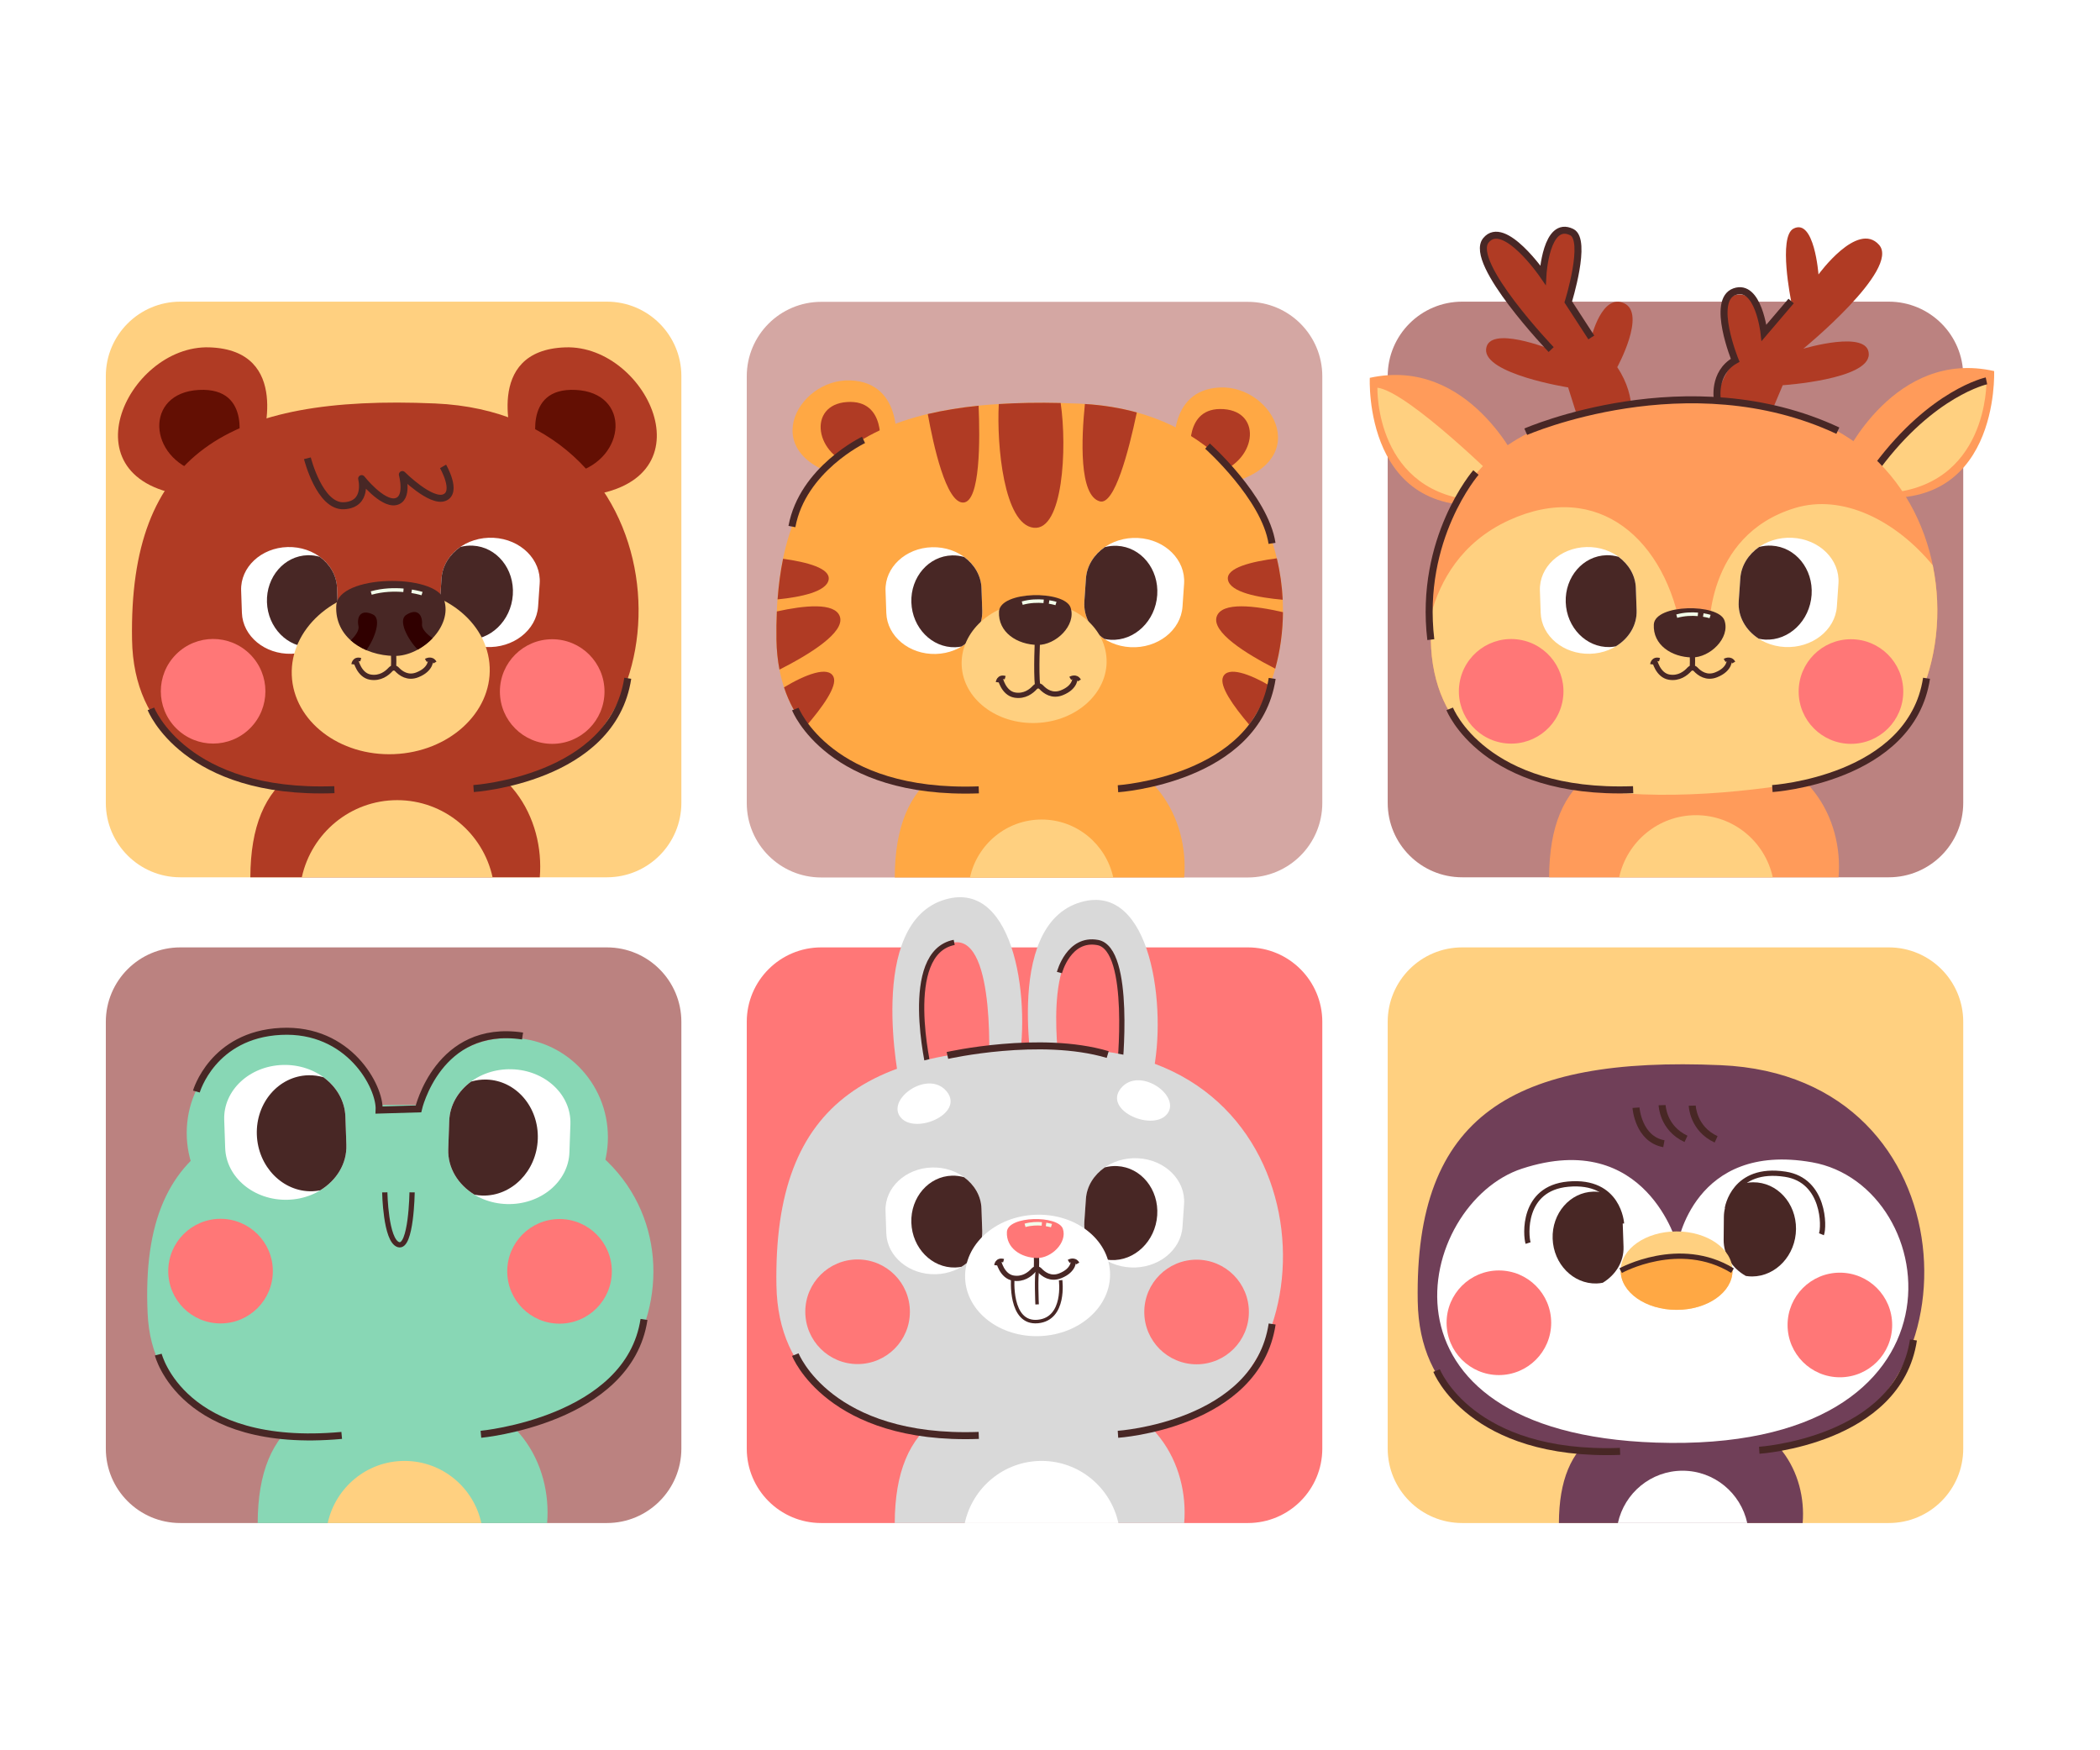 <?xml version="1.0" encoding="utf-8"?>
<!-- Generator: Adobe Illustrator 27.5.0, SVG Export Plug-In . SVG Version: 6.00 Build 0)  -->
<svg version="1.1" xmlns="http://www.w3.org/2000/svg" xmlns:xlink="http://www.w3.org/1999/xlink" x="0px" y="0px"
	 viewBox="0 0 600 500" style="enable-background:new 0 0 600 500;" xml:space="preserve">
<rect x="0" y="0" width="600" height="500" fill="#808080" stroke="none"/>
<g id="BACKGROUND">
	<g>
		
			<rect x="50" y="-50" transform="matrix(-1.836970e-16 1 -1 -1.836970e-16 550 -50)" style="fill:#FFFFFF;" width="500" height="600"/>
	</g>
</g>
<g id="OBJECTS">
	<g>
		<path style="fill:#FFD080;" d="M539.653,435.082H417.759c-11.749,0-21.274-9.525-21.274-21.274V291.914
			c0-11.749,9.525-21.274,21.274-21.274h121.894c11.749,0,21.274,9.525,21.274,21.274v121.894
			C560.927,425.558,551.402,435.082,539.653,435.082z"/>
		<g>
			<g>
				<path style="fill:#703F58;" d="M487.131,404.013c-28.09-1.221-41.629,6.612-41.73,31.069h69.646
					C516.213,421.017,507.754,404.909,487.131,404.013z"/>
				<path style="fill:#FFFFFF;" d="M499.216,435.082c-1.864-8.546-9.427-14.944-18.48-14.944c-9.052,0-16.616,6.398-18.48,14.944
					H499.216z"/>
			</g>
			<g>
				<g>
					<path style="fill:#703F58;" d="M405.064,371.754c-0.903-53.13,27.156-70.052,86.58-67.469
						c73.071,3.176,72.57,98.398,24.621,107.368C480.464,418.35,405.965,424.818,405.064,371.754z"/>
				</g>
				<path style="fill:none;stroke:#482725;stroke-width:2;stroke-miterlimit:10;" d="M467.425,316.436c0,0,0.631,8.945,7.968,10.292
					"/>
				<path style="fill:none;stroke:#482725;stroke-width:2;stroke-miterlimit:10;" d="M474.891,315.713c0,0,0.187,6.542,6.822,9.627"
					/>
				<path style="fill:none;stroke:#482725;stroke-width:2;stroke-miterlimit:10;" d="M483.494,315.853c0,0,0.187,6.542,6.822,9.627"
					/>
				<path style="fill:#FFFFFF;" d="M434.864,333.843c35.586-11.627,44.395,21.845,44.395,21.845s4.58-29.596,38.433-23.665
					c37.79,6.621,48.242,83.211-44.55,80.084C388.753,409.263,404.706,343.696,434.864,333.843z"/>
				<circle style="fill:#FF7777;" cx="428.254" cy="377.872" r="14.943"/>
				<circle style="fill:#FF7777;" cx="525.678" cy="378.505" r="14.943"/>
				<path style="fill:none;stroke:#482725;stroke-width:2;stroke-miterlimit:10;" d="M410.46,391.528
					c0,0,9.672,24.647,52.414,23.087"/>
				<g>
					<path style="fill:#FFFFFF;" d="M450.574,368.57L450.574,368.57c-7.57,0.198-13.892-5.038-14.12-11.695l-0.22-6.382
						c-0.229-6.657,5.722-12.214,13.291-12.413l0,0c7.569-0.199,13.891,5.038,14.121,11.694l0.219,6.382
						C464.094,362.815,458.143,368.372,450.574,368.57"/>
					<path style="fill:none;stroke:#482725;stroke-width:1.5;stroke-miterlimit:10;" d="M463.29,349.551
						c0,0-0.712-12.602-15.235-11.281c-13.248,1.205-12.131,14.742-11.458,16.833"/>
					<path style="fill:#482725;" d="M463.644,349.776c-0.123-3.602-2.04-6.779-4.965-8.913c-1.093-0.316-2.241-0.479-3.426-0.448
						c-6.678,0.175-11.89,6.19-11.642,13.434c0.25,7.245,5.866,12.976,12.545,12.801c0.606-0.016,1.195-0.095,1.774-0.204
						c3.703-2.244,6.081-6.039,5.934-10.288L463.644,349.776z"/>
				</g>
				<g>
					<path style="fill:#FFFFFF;" d="M506.392,366.421L506.392,366.421c7.755-0.057,14.094-5.639,14.158-12.466l0.062-6.544
						c0.065-6.827-6.169-12.314-13.923-12.257l0,0c-7.755,0.057-14.093,5.639-14.159,12.465l-0.062,6.545
						C492.404,360.992,498.638,366.479,506.392,366.421"/>
					<path style="fill:#482725;" d="M492.533,347.62c0.034-3.694,1.916-7.014,4.856-9.301c1.111-0.361,2.283-0.568,3.496-0.577
						c6.842-0.051,12.331,5.931,12.261,13.36c-0.071,7.43-5.675,13.493-12.517,13.545c-0.621,0.004-1.226-0.057-1.821-0.148
						c-3.848-2.171-6.379-5.976-6.337-10.334L492.533,347.62z"/>
					<path style="fill:none;stroke:#482725;stroke-width:1.5;stroke-miterlimit:10;" d="M493.548,345.155
						c0,0,1.799-11.991,16.548-9.713c11.249,1.738,11.152,15.109,10.312,17.147"/>
				</g>
				<path style="fill:none;stroke:#482725;stroke-width:2;stroke-miterlimit:10;" d="M502.646,414.295
					c0,0,39.676-2.626,44.051-31.507"/>
				<ellipse style="fill:#FFD080;" cx="479.025" cy="362.98" rx="15.978" ry="11.203"/>
				<path style="fill:#FFA844;" d="M463.052,362.906c0,0.025-0.005,0.048-0.005,0.073c0,6.187,7.153,11.203,15.978,11.203
					c8.824,0,15.978-5.016,15.978-11.203c0-0.271-0.031-0.536-0.058-0.802c-4.232-1.882-9.492-2.997-15.193-2.997
					C473.351,359.18,467.51,360.589,463.052,362.906z"/>
				<path style="fill:none;stroke:#482725;stroke-width:1.5;stroke-miterlimit:10;" d="M463.047,362.979c0,0,16.804-9.293,31.955,0"
					/>
			</g>
		</g>
	</g>
	<g>
		<path style="fill:#FF7777;" d="M356.528,435.082H234.634c-11.749,0-21.274-9.525-21.274-21.274V291.914
			c0-11.749,9.525-21.274,21.274-21.274h121.894c11.749,0,21.274,9.525,21.274,21.274v121.894
			C377.802,425.558,368.277,435.082,356.528,435.082z"/>
		<g>
			<g>
				<path style="fill:#D9D9D9;" d="M305.189,398.19c-33.354-1.45-49.43,7.851-49.551,36.892h82.698
					C339.721,418.38,329.676,399.255,305.189,398.19z"/>
				<path style="fill:#FFFFFF;" d="M319.539,435.082c-2.213-10.148-11.194-17.745-21.943-17.745
					c-10.749,0-19.73,7.597-21.943,17.745H319.539z"/>
			</g>
			<g>
				<path style="fill:#D9D9D9;" d="M257.061,309.771c0,0-9.833-46.296,13.11-52.851c20.257-5.788,24.582,30.727,20.485,49.164"/>
				<path style="fill:#FF7777;" d="M266.074,309.362c0,0-9.013-38.102,6.555-40.15c12.22-1.608,9.833,37.283,9.833,37.283
					L266.074,309.362z"/>
				<path style="fill:none;stroke:#482725;stroke-width:1.5;stroke-miterlimit:10;" d="M265.445,305.767
					c0,0-8.027-33.6,7.184-36.555"/>
				<path style="fill:#D9D9D9;" d="M295.775,310.541c0,0-9.833-46.296,13.11-52.851c20.257-5.788,24.582,30.727,20.485,49.164"/>
				<path style="fill:#FF7777;" d="M302.74,305.215c0,0-5.326-36.053,9.013-35.644c14.339,0.41,6.555,40.56,6.555,40.56
					L302.74,305.215z"/>
				<path style="fill:none;stroke:#482725;stroke-width:1.5;stroke-miterlimit:10;" d="M302.697,277.832
					c0,0,2.64-10.113,10.928-8.586c9.887,1.821,6.245,36.426,6.245,36.426"/>
				<g>
					<path style="fill:#D9D9D9;" d="M221.837,367.191c-0.903-53.13,27.156-70.052,86.58-67.469
						c73.071,3.176,72.57,98.398,24.621,107.368C297.237,413.787,222.738,420.255,221.837,367.191z"/>
				</g>
				<path style="fill:none;stroke:#482725;stroke-width:2;stroke-miterlimit:10;" d="M270.694,301.509c0,0,26.539-5.984,45.793-0.26
					"/>
				<path style="fill:#FFFFFF;" d="M320.229,310.921c5.125-6.375,17.042,1.837,13.407,7.08
					C329.801,323.531,315.067,317.343,320.229,310.921z"/>
				<path style="fill:#FFFFFF;" d="M270.518,311.837c-5.125-6.375-17.042,1.837-13.407,7.08
					C260.946,324.447,275.68,318.258,270.518,311.837z"/>
				<circle style="fill:#FF7777;" cx="245.027" cy="374.73" r="14.943"/>
				<circle style="fill:#FF7777;" cx="341.882" cy="374.795" r="14.943"/>
				<path style="fill:none;stroke:#482725;stroke-width:2;stroke-miterlimit:10;" d="M227.233,386.965
					c0,0,9.671,24.647,52.413,23.087"/>
				<g>
					<path style="fill:#FFFFFF;" d="M267.347,364.007L267.347,364.007c-7.57,0.198-13.892-5.038-14.12-11.695l-0.22-6.382
						c-0.229-6.657,5.722-12.214,13.291-12.413l0,0c7.569-0.199,13.891,5.038,14.121,11.694l0.219,6.382
						C280.867,358.252,274.916,363.809,267.347,364.007"/>
					<path style="fill:#482725;" d="M280.417,345.213c-0.123-3.602-2.04-6.779-4.965-8.913c-1.093-0.316-2.241-0.479-3.426-0.448
						c-6.678,0.175-11.891,6.19-11.642,13.434c0.25,7.245,5.866,12.976,12.545,12.801c0.606-0.016,1.195-0.095,1.774-0.204
						c3.703-2.244,6.081-6.039,5.934-10.288L280.417,345.213z"/>
				</g>
				<g>
					<path style="fill:#FFFFFF;" d="M322.989,362.07L322.989,362.07c7.745,0.4,14.402-4.798,14.869-11.609l0.448-6.529
						c0.468-6.811-5.432-12.656-13.176-13.056l0,0c-7.744-0.4-14.401,4.798-14.869,11.609l-0.447,6.53
						C309.345,355.826,315.244,361.671,322.989,362.07"/>
					<path style="fill:#482725;" d="M310.262,342.484c0.252-3.686,2.326-6.889,5.395-8.999c1.131-0.295,2.312-0.432,3.524-0.37
						c6.833,0.353,11.96,6.647,11.452,14.059c-0.509,7.412-6.461,13.135-13.294,12.783c-0.62-0.032-1.221-0.129-1.809-0.255
						c-3.714-2.395-6.016-6.342-5.717-10.689L310.262,342.484z"/>
				</g>
				
					<ellipse transform="matrix(0.999 -0.041 0.041 0.999 -14.729 12.499)" style="fill:#FFFFFF;" cx="296.538" cy="364.375" rx="20.72" ry="17.347"/>
				<path style="fill:#FFFFFF;" d="M289.535,365.123c0,0-0.615,9.722,3.619,11.657c4.234,1.935,10.902,1.368,9.745-12.319
					c0,0-5.884,0.149-6.786-1.568C296.112,362.893,293.779,365.441,289.535,365.123z"/>
				<path style="fill:none;stroke:#482725;stroke-miterlimit:10;" d="M289.369,365.063c0,0-1.102,13.275,7.198,12.447
					c7.941-0.793,6.464-11.79,6.464-11.79"/>
				<path style="fill:none;stroke:#482725;stroke-miterlimit:10;" d="M296.316,372.623c0,0-0.393-8.69,0.189-10.025"/>
				<path style="fill:none;stroke:#482725;stroke-width:1.5;stroke-miterlimit:10;" d="M296.019,356.384c0,0,0.242,3.24,0.093,6.509
					"/>
				<g>
					<path style="fill:none;stroke:#482725;stroke-width:1.5;stroke-miterlimit:10;" d="M285.31,360.273c0,0,0.911,4.318,4.225,4.85
						c2.753,0.442,4.685-1.071,5.724-2.225c0.487-0.541,1.297-0.558,1.793-0.026c1.092,1.172,3.129,2.659,5.847,1.589
						c4.18-1.646,3.804-4.489,3.804-4.489"/>
					<path style="fill:none;stroke:#482725;stroke-miterlimit:10;" d="M284.557,361.454c0,0,0.214-1.877,2.182-1.316"/>
					<path style="fill:none;stroke:#482725;stroke-miterlimit:10;" d="M305.332,360.33c0,0,1.682-1.023,2.608,0.605"/>
				</g>
				<path style="fill:none;stroke:#482725;stroke-width:2;stroke-miterlimit:10;" d="M319.419,409.732
					c0,0,39.676-2.626,44.051-31.507"/>
				<g>
					<path style="fill:#FF7777;" d="M303.685,351.052c-1.299-3.958-15.758-3.783-16.001,0.866c-0.243,4.648,4.057,7.394,8.637,7.456
						C300.357,359.428,304.984,355.01,303.685,351.052z"/>
					<path style="fill:none;stroke:#F2FFEA;stroke-miterlimit:10;" d="M297.659,349.632c-1.345-0.113-3.046-0.082-4.785,0.406"/>
					<path style="fill:none;stroke:#F2FFEA;stroke-miterlimit:10;" d="M300.413,350.122c0,0-0.587-0.187-1.539-0.341"/>
				</g>
			</g>
		</g>
	</g>
	<g>
		<path style="fill:#BB8280;" d="M173.403,435.082H51.509c-11.749,0-21.274-9.525-21.274-21.274V291.914
			c0-11.749,9.525-21.274,21.274-21.274h121.894c11.749,0,21.274,9.525,21.274,21.274v121.894
			C194.677,425.558,185.152,435.082,173.403,435.082z"/>
		<g>
			<g>
				<path style="fill:#88D7B5;" d="M123.173,398.19c-33.354-1.45-49.43,7.851-49.551,36.892h82.698
					C157.705,418.38,147.661,399.255,123.173,398.19z"/>
				<path style="fill:#FFD080;" d="M137.523,435.082c-2.213-10.148-11.194-17.745-21.943-17.745
					c-10.749,0-19.73,7.597-21.943,17.745H137.523z"/>
			</g>
			<g>
				<g>
					<path style="fill:#88D7B5;" d="M42.184,375.31c-2.481-53.08,29.659-61.872,89.083-59.289
						c73.071,3.176,67.705,82.098,19.756,91.068C115.222,413.787,44.382,422.328,42.184,375.31z"/>
				</g>
				<path style="fill:none;stroke:#482725;stroke-width:1.5;stroke-miterlimit:10;" d="M109.935,340.622
					c0,0,0.23,13.78,3.904,14.928c3.675,1.148,3.904-14.928,3.904-14.928"/>
				<g>
					<ellipse style="fill:#88D7B5;" cx="145.583" cy="324.88" rx="28.106" ry="28.396"/>
				</g>
				<g>
					<path style="fill:#FFFFFF;" d="M144.859,343.965L144.859,343.965c9.562,0.251,17.548-6.363,17.836-14.773l0.278-8.061
						c0.29-8.409-7.228-15.429-16.789-15.679l0,0c-9.561-0.251-17.547,6.363-17.837,14.772l-0.277,8.061
						C127.781,336.695,135.297,343.714,144.859,343.965"/>
					<path style="fill:#482725;" d="M128.349,320.224c0.155-4.55,2.577-8.563,6.271-11.259c1.381-0.399,2.831-0.605,4.328-0.566
						c8.436,0.221,15.02,7.819,14.706,16.969c-0.315,9.151-7.41,16.391-15.846,16.17c-0.766-0.02-1.51-0.121-2.241-0.258
						c-4.678-2.835-7.681-7.628-7.496-12.995L128.349,320.224z"/>
				</g>
				<g>
					<ellipse style="fill:#88D7B5;" cx="81.453" cy="323.651" rx="28.106" ry="28.396"/>
				</g>
				<path style="fill:none;stroke:#482725;stroke-width:2;stroke-miterlimit:10;" d="M56.107,311.82c0,0,4.627-16.193,24.125-17.185
					c19.498-0.991,28.421,15.863,28.091,22.473l11.236-0.331c0,0,5.618-24.455,29.743-20.82"/>
				<circle style="fill:#FF7777;" cx="63.012" cy="363.12" r="14.943"/>
				<circle style="fill:#FF7777;" cx="159.867" cy="363.185" r="14.943"/>
				<path style="fill:none;stroke:#482725;stroke-width:2;stroke-miterlimit:10;" d="M45.218,386.965
					c0,0,6.793,27.263,52.414,23.087"/>
				<g>
					<path style="fill:#FFFFFF;" d="M82.176,342.735L82.176,342.735c-9.562,0.251-17.548-6.363-17.836-14.773l-0.278-8.061
						c-0.29-8.409,7.228-15.429,16.789-15.679l0,0c9.561-0.251,17.547,6.363,17.837,14.772l0.277,8.061
						C99.255,335.465,91.738,342.485,82.176,342.735"/>
					<path style="fill:#482725;" d="M98.686,318.995c-0.155-4.55-2.577-8.563-6.271-11.259c-1.381-0.399-2.831-0.605-4.328-0.566
						c-8.436,0.221-15.02,7.818-14.706,16.969c0.315,9.151,7.41,16.391,15.846,16.17c0.766-0.021,1.51-0.121,2.241-0.258
						c4.678-2.835,7.681-7.628,7.496-12.995L98.686,318.995z"/>
				</g>
				<path style="fill:none;stroke:#482725;stroke-width:2;stroke-miterlimit:10;" d="M137.404,409.732
					c0,0,42.223-3.926,46.599-32.807"/>
			</g>
		</g>
	</g>
	<g>
		<path style="fill:#BB8280;" d="M539.653,250.616H417.759c-11.749,0-21.274-9.525-21.274-21.274V107.449
			c0-11.749,9.525-21.274,21.274-21.274h121.894c11.749,0,21.274,9.525,21.274,21.274v121.894
			C560.927,241.092,551.402,250.616,539.653,250.616z"/>
		<g>
			<g>
				<path style="fill:#FF9B5A;" d="M492.155,213.725c-33.354-1.45-49.43,7.851-49.551,36.892h82.698
					C526.687,233.915,516.643,214.789,492.155,213.725z"/>
				<path style="fill:#FFD080;" d="M506.505,250.616c-2.213-10.148-11.194-17.745-21.943-17.745
					c-10.749,0-19.73,7.597-21.943,17.745H506.505z"/>
			</g>
			<g>
				<path style="fill:#FF9B5A;" d="M526.878,130.75c0,0,14.455-31.148,42.874-24.749c0,0,1.779,42.159-37.773,35.525"/>
				<path style="fill:#FFD080;" d="M531.59,136.372c0,0,26.963-26.404,35.97-27.575c0,0,0.662,30.725-29.546,32.153L531.59,136.372z
					"/>
				<path style="fill:none;stroke:#482725;stroke-width:2;stroke-miterlimit:10;" d="M567.56,108.798
					c0,0-15.417,3.314-31.178,24.448"/>
				<path style="fill:#FF9B5A;" d="M434.085,132.957c0,0-14.254-31.241-42.714-25.025c0,0-2.05,42.147,37.543,35.767"/>
				<path style="fill:#FFD080;" d="M429.337,138.549c0,0-26.792-26.577-35.792-27.806c0,0-0.86,30.72,29.339,32.343L429.337,138.549
					z"/>
				<path style="fill:#B03B24;" d="M490.524,119.831c0,0-1.712-8.35,5.238-16.904c0,0-6.994-16.135-0.312-18.541
					s8.553,10.691,8.553,10.691l7.751-9.088c0,0-3.757-18.375,0.673-20.679c5.952-3.095,7.142,13.094,7.142,13.094
					s11.162-15.402,17.31-8.453s-21.65,29.669-21.65,29.669s18.71-5.613,18.71,1.604c0,7.217-24.59,8.82-24.59,8.82l-4.277,10.157
					L490.524,119.831z"/>
				<path style="fill:none;stroke:#482725;stroke-width:2;stroke-miterlimit:10;" d="M490.692,114.232c0,0-1.412-7.644,5.069-11.305
					c0,0-7.021-17.163-0.189-19.603c6.832-2.44,8.43,11.753,8.43,11.753l7.751-9.088"/>
				<path style="fill:#B03B24;" d="M465.696,122.023c0,0,2.446-8.074-3.625-17.134c0,0,8.36-15.266,1.993-18.244
					c-6.367-2.978-9.401,9.759-9.401,9.759l-6.813-9.661c0,0,5.373-17.767,1.217-20.44c-5.584-3.591-8.229,12.255-8.229,12.255
					s-9.6-16.194-16.29-9.904c-6.69,6.29,18.639,31.207,18.639,31.207s-17.929-7.232-18.585-0.12
					c-0.656,7.112,23.432,10.928,23.432,10.928l3.291,10.398L465.696,122.023z"/>
				<path style="fill:none;stroke:#482725;stroke-width:2;stroke-miterlimit:10;" d="M443.187,99.861
					c0,0-23.783-24.893-18.639-31.207c5.143-6.314,16.29,9.904,16.29,9.904s0.877-15.851,8.229-12.255
					c4.536,2.219-0.995,19.95-0.995,19.95l6.591,10.151"/>
				<g>
					<path style="fill:#FF9B5A;" d="M408.804,182.725c-0.903-53.13,27.156-70.052,86.581-67.469
						c73.071,3.176,72.57,98.398,24.621,107.368C484.204,229.321,409.705,235.789,408.804,182.725z"/>
				</g>
				<path style="fill:none;stroke:#482725;stroke-width:2;stroke-miterlimit:10;" d="M435.928,123.33
					c0,0,46.405-20.321,89.171-0.303"/>
				<path style="fill:#FFD080;" d="M512.793,145.14c-25.772,7.863-24.461,35.818-24.461,35.818h-7.863
					c-4.368-26.645-23.699-44.102-49.359-32.324c-13.704,6.291-19.658,17.429-22.217,26.77c-0.089,2.368-0.133,4.79-0.09,7.321
					c0.901,53.064,75.401,46.597,111.202,39.899c25.65-4.798,37.714-34.277,32.209-61.145
					C541.674,148.693,526.438,140.977,512.793,145.14z"/>
				<path style="fill:none;stroke:#482725;stroke-width:2;stroke-miterlimit:10;" d="M421.694,134.981
					c0,0-16.325,18.83-12.89,47.744"/>
				
					<ellipse transform="matrix(0.159 -0.987 0.987 0.159 168.156 592.468)" style="fill:#FF7777;" cx="431.994" cy="197.487" rx="14.943" ry="14.943"/>
				<circle style="fill:#FF7777;" cx="528.849" cy="197.552" r="14.943"/>
				<path style="fill:none;stroke:#482725;stroke-width:2;stroke-miterlimit:10;" d="M414.2,202.499c0,0,9.671,24.647,52.413,23.087
					"/>
				<g>
					<path style="fill:#FFFFFF;" d="M454.313,186.764L454.313,186.764c-7.57,0.198-13.892-5.038-14.12-11.695l-0.22-6.382
						c-0.229-6.657,5.722-12.214,13.291-12.413l0,0c7.569-0.198,13.891,5.038,14.12,11.694l0.219,6.382
						C467.834,181.009,461.883,186.566,454.313,186.764"/>
					<path style="fill:#482725;" d="M467.383,167.97c-0.123-3.602-2.04-6.779-4.965-8.913c-1.093-0.316-2.241-0.479-3.426-0.448
						c-6.678,0.175-11.891,6.19-11.642,13.434c0.25,7.245,5.866,12.976,12.545,12.801c0.606-0.016,1.195-0.096,1.774-0.204
						c3.703-2.244,6.081-6.039,5.934-10.288L467.383,167.97z"/>
				</g>
				<g>
					<path style="fill:#FFFFFF;" d="M509.955,184.827L509.955,184.827c7.745,0.4,14.402-4.798,14.869-11.609l0.448-6.529
						c0.468-6.811-5.432-12.657-13.177-13.056l0,0c-7.744-0.4-14.401,4.798-14.869,11.609l-0.447,6.53
						C496.311,178.583,502.211,184.428,509.955,184.827"/>
					<path style="fill:#482725;" d="M497.228,165.242c0.252-3.686,2.326-6.889,5.396-8.999c1.131-0.295,2.312-0.432,3.524-0.369
						c6.833,0.353,11.96,6.647,11.452,14.059c-0.509,7.412-6.461,13.135-13.294,12.783c-0.62-0.032-1.221-0.129-1.809-0.256
						c-3.714-2.395-6.016-6.342-5.717-10.689L497.228,165.242z"/>
				</g>
				<path style="fill:none;stroke:#482725;stroke-width:2;stroke-miterlimit:10;" d="M506.386,225.266
					c0,0,39.676-2.626,44.052-31.507"/>
				<g>
					<path style="fill:#482725;" d="M492.729,177.296c-1.641-5-19.904-4.778-20.211,1.094c-0.307,5.872,5.125,9.34,10.91,9.418
						C488.526,187.876,494.37,182.296,492.729,177.296z"/>
					<path style="fill:none;stroke:#F2FFEA;stroke-miterlimit:10;" d="M485.118,175.502c-1.699-0.143-3.848-0.103-6.044,0.513"/>
					<path style="fill:none;stroke:#F2FFEA;stroke-miterlimit:10;" d="M488.596,176.122c0,0-0.742-0.236-1.944-0.431"/>
				</g>
				<path style="fill:none;stroke:#482725;stroke-width:1.5;stroke-miterlimit:10;" d="M483.431,184.707c0,0,0.242,3.24,0.093,6.509
					"/>
				<g>
					<path style="fill:none;stroke:#482725;stroke-width:1.5;stroke-miterlimit:10;" d="M472.722,188.596
						c0,0,0.911,4.318,4.225,4.849c2.753,0.442,4.685-1.071,5.724-2.225c0.487-0.541,1.297-0.558,1.793-0.026
						c1.092,1.171,3.129,2.659,5.847,1.589c4.18-1.646,3.804-4.49,3.804-4.49"/>
					<path style="fill:none;stroke:#482725;stroke-miterlimit:10;" d="M471.969,189.776c0,0,0.214-1.877,2.182-1.316"/>
					<path style="fill:none;stroke:#482725;stroke-miterlimit:10;" d="M492.744,188.652c0,0,1.682-1.023,2.608,0.605"/>
				</g>
			</g>
		</g>
	</g>
	<g>
		<path style="fill:#D4A7A3;" d="M356.528,250.668H234.634c-11.749,0-21.274-9.525-21.274-21.274V107.5
			c0-11.749,9.525-21.274,21.274-21.274h121.894c11.749,0,21.274,9.525,21.274,21.274v121.894
			C377.802,241.143,368.277,250.668,356.528,250.668z"/>
		<g>
			<g>
				<path style="fill:#FFA844;" d="M305.194,213.776c-33.354-1.45-49.43,7.851-49.551,36.892h82.698
					C339.726,233.966,329.682,214.841,305.194,213.776z"/>
				<path style="fill:#FFD080;" d="M318.072,250.668c-2.065-9.467-10.443-16.554-20.47-16.554c-10.028,0-18.406,7.087-20.47,16.554
					H318.072z"/>
			</g>
			<g>
				<path style="fill:#FFA844;" d="M335.603,129.586c0,0-2.449-18.195,12.947-18.895c15.396-0.7,27.993,22.394,0,27.993"/>
				<path style="fill:#B03B24;" d="M340.202,129.801c0,0-2.028-13.689,9.38-12.929c11.408,0.761,9.38,15.464-2.788,18.506
					L340.202,129.801z"/>
				<path style="fill:#FFA844;" d="M255.985,127.562c0,0,2.449-18.196-12.947-18.895c-15.396-0.7-27.993,22.395,0,27.993"/>
				<path style="fill:#B03B24;" d="M251.386,127.776c0,0,2.028-13.689-9.38-12.929s-9.38,15.464,2.788,18.506L251.386,127.776z"/>
				<g>
					<path style="fill:#FFA844;" d="M221.842,182.776c-0.903-53.13,27.156-70.052,86.58-67.469
						c73.071,3.176,72.57,98.398,24.621,107.368C297.243,229.373,222.743,235.84,221.842,182.776z"/>
				</g>
				<g>
					<path style="fill:#B03B24;" d="M295.325,150.76c8.404,0.96,9.609-22.786,7.722-35.633c-6.272-0.15-12.151-0.046-17.682,0.302
						C284.747,127.334,286.844,149.791,295.325,150.76z"/>
					<path style="fill:#B03B24;" d="M275.254,143.563c4.866-0.243,4.759-18.053,4.347-27.665
						c-5.194,0.528-10.037,1.312-14.518,2.382C266.641,126.969,270.303,143.81,275.254,143.563z"/>
					<path style="fill:#B03B24;" d="M309.971,115.407c-1.006,9.885-1.719,26.206,4.284,27.822
						c4.172,1.123,8.194-14.219,10.548-25.405C320.257,116.565,315.313,115.74,309.971,115.407z"/>
				</g>
				<g>
					<path style="fill:#B03B24;" d="M221.961,174.667c-0.115,2.611-0.166,5.298-0.118,8.11c0.051,3.03,0.354,5.857,0.865,8.51
						c8.479-4.302,18.868-10.638,17.237-15.204C238.497,172.031,229.757,172.947,221.961,174.667z"/>
					<path style="fill:#B03B24;" d="M236.757,165.579c0.541-3.244-6.179-5.006-13.021-5.957c-0.744,3.613-1.262,7.485-1.569,11.609
						C228.879,170.553,236.183,169.023,236.757,165.579z"/>
				</g>
				<g>
					<path style="fill:#B03B24;" d="M366.49,171.332c-0.192-3.959-0.75-7.932-1.684-11.836c-7.155,0.918-14.538,2.688-13.972,6.082
						C351.438,169.206,359.507,170.71,366.49,171.332z"/>
					<path style="fill:#B03B24;" d="M364.351,191.016c1.425-5.145,2.172-10.601,2.207-16.14c-8.015-1.848-17.407-3.007-18.912,1.207
						C346.05,180.553,355.977,186.723,364.351,191.016z"/>
					<path style="fill:#B03B24;" d="M362.769,195.87c-5.676-3.309-11.984-5.668-13.345-2.456c-1.075,2.536,2.873,8.191,7.48,13.588
						C359.291,203.637,361.253,199.885,362.769,195.87z"/>
				</g>
				<path style="fill:none;stroke:#482725;stroke-width:2;stroke-miterlimit:10;" d="M344.997,127.433
					c0,0,16.421,14.652,18.442,27.789"/>
				<path style="fill:none;stroke:#482725;stroke-width:2;stroke-miterlimit:10;" d="M246.725,125.664
					c0,0-17.431,8.337-20.463,24.757"/>
				<path style="fill:#B03B24;" d="M224.005,196.353c1.418,4.315,3.496,8.064,6.106,11.319c4.847-5.593,9.174-11.617,8.055-14.258
					C236.739,190.047,229.877,192.801,224.005,196.353z"/>
				<path style="fill:none;stroke:#482725;stroke-width:2;stroke-miterlimit:10;" d="M227.239,202.551
					c0,0,9.671,24.647,52.413,23.087"/>
				<g>
					<path style="fill:#FFFFFF;" d="M267.352,186.816L267.352,186.816c-7.57,0.198-13.892-5.038-14.12-11.695l-0.22-6.382
						c-0.23-6.657,5.722-12.214,13.291-12.413l0,0c7.569-0.198,13.891,5.038,14.12,11.695l0.219,6.382
						C280.872,181.06,274.922,186.617,267.352,186.816"/>
					<path style="fill:#482725;" d="M280.422,168.021c-0.123-3.602-2.04-6.779-4.965-8.913c-1.093-0.316-2.241-0.479-3.426-0.448
						c-6.678,0.175-11.891,6.19-11.642,13.434c0.25,7.245,5.866,12.976,12.545,12.801c0.606-0.016,1.195-0.096,1.774-0.204
						c3.703-2.244,6.081-6.039,5.934-10.288L280.422,168.021z"/>
				</g>
				<g>
					<path style="fill:#FFFFFF;" d="M322.994,184.879L322.994,184.879c7.745,0.4,14.402-4.798,14.869-11.609l0.448-6.529
						c0.468-6.811-5.432-12.657-13.177-13.056l0,0c-7.744-0.4-14.401,4.798-14.869,11.609l-0.447,6.53
						C309.35,178.634,315.25,184.479,322.994,184.879"/>
					<path style="fill:#482725;" d="M310.267,165.293c0.252-3.686,2.326-6.889,5.395-8.999c1.131-0.295,2.312-0.432,3.524-0.369
						c6.833,0.353,11.96,6.647,11.452,14.059c-0.509,7.412-6.461,13.135-13.294,12.783c-0.62-0.032-1.221-0.129-1.809-0.256
						c-3.714-2.395-6.016-6.342-5.717-10.689L310.267,165.293z"/>
				</g>
				<path style="fill:none;stroke:#482725;stroke-width:2;stroke-miterlimit:10;" d="M319.424,225.318
					c0,0,39.676-2.626,44.052-31.507"/>
				
					<ellipse transform="matrix(0.999 -0.041 0.041 0.999 -7.528 12.31)" style="fill:#FFD080;" cx="295.531" cy="189.193" rx="20.72" ry="17.347"/>
				<g>
					<path style="fill:#482725;" d="M305.89,173.595c-1.661-5.061-20.149-4.837-20.46,1.107c-0.311,5.944,5.188,9.455,11.045,9.534
						C301.635,184.305,307.551,178.656,305.89,173.595z"/>
					<path style="fill:none;stroke:#F2FFEA;stroke-miterlimit:10;" d="M298.186,171.778c-1.72-0.144-3.896-0.104-6.118,0.52"/>
					<path style="fill:none;stroke:#F2FFEA;stroke-miterlimit:10;" d="M301.706,172.406c0,0-0.751-0.239-1.968-0.437"/>
				</g>
				<path style="fill:none;stroke:#482725;stroke-width:1.5;stroke-miterlimit:10;" d="M296.436,182.344
					c0,0-0.457,9.367,0.005,13.536"/>
				<g>
					<path style="fill:none;stroke:#482725;stroke-width:1.5;stroke-miterlimit:10;" d="M285.761,193.721
						c0,0,0.911,4.318,4.225,4.849c2.753,0.442,4.685-1.071,5.724-2.225c0.487-0.541,1.297-0.558,1.793-0.026
						c1.092,1.171,3.129,2.659,5.847,1.589c4.18-1.646,3.804-4.489,3.804-4.489"/>
					<path style="fill:none;stroke:#482725;stroke-miterlimit:10;" d="M285.008,194.902c0,0,0.214-1.877,2.182-1.316"/>
					<path style="fill:none;stroke:#482725;stroke-miterlimit:10;" d="M305.782,193.777c0,0,1.682-1.023,2.608,0.605"/>
				</g>
			</g>
		</g>
	</g>
	<g>
		<path style="fill:#FFD080;" d="M173.403,250.616H51.509c-11.749,0-21.274-9.525-21.274-21.274V107.449
			c0-11.749,9.525-21.274,21.274-21.274h121.894c11.749,0,21.274,9.525,21.274,21.274v121.894
			C194.677,241.092,185.152,250.616,173.403,250.616z"/>
		<g>
			<g>
				<path style="fill:#B03B24;" d="M121.078,213.725c-33.354-1.45-49.43,7.851-49.551,36.892h82.698
					C155.61,233.915,145.566,214.789,121.078,213.725z"/>
				<path style="fill:#FFD080;" d="M140.738,250.616c-2.749-12.604-13.903-22.039-27.253-22.039
					c-13.35,0-24.504,9.435-27.253,22.039H140.738z"/>
			</g>
			<g>
				<path style="fill:#B03B24;" d="M146.646,126.409c0,0-8.886-26.396,14.897-27.18c23.782-0.784,42.599,39.724,3.92,42.599"/>
				<path style="fill:#630F03;" d="M153.551,127.893c0,0-4.676-17.327,11.001-16.502c15.677,0.825,14.577,19.527-0.275,23.653
					L153.551,127.893z"/>
				<path style="fill:#B03B24;" d="M74.728,126.409c0,0,8.886-26.396-14.897-27.18c-23.782-0.784-42.599,39.724-3.92,42.599"/>
				<path style="fill:#630F03;" d="M67.823,127.893c0,0,4.676-17.327-11.001-16.502c-15.677,0.825-14.577,19.527,0.275,23.653
					L67.823,127.893z"/>
				<g>
					<path style="fill:#B03B24;" d="M37.727,182.725c-0.903-53.13,27.156-70.052,86.58-67.469
						c73.071,3.176,72.57,98.398,24.621,107.368C113.127,229.321,38.628,235.789,37.727,182.725z"/>
				</g>
				
					<ellipse transform="matrix(0.707 -0.707 0.707 0.707 -121.802 100.918)" style="fill:#FF7777;" cx="60.917" cy="197.487" rx="14.943" ry="14.943"/>
				<circle style="fill:#FF7777;" cx="157.772" cy="197.552" r="14.943"/>
				<path style="fill:none;stroke:#482725;stroke-width:2;stroke-linejoin:round;stroke-miterlimit:10;" d="M87.826,130.912
					c0,0,3.489,13.954,10.466,13.567c6.977-0.388,5.039-7.752,5.039-7.752s5.814,7.365,9.69,6.589
					c3.876-0.775,1.938-7.752,1.938-7.752s8.14,8.14,12.016,6.589c3.876-1.55-0.388-8.915-0.388-8.915"/>
				<path style="fill:none;stroke:#482725;stroke-width:2;stroke-miterlimit:10;" d="M43.123,202.499
					c0,0,9.672,24.647,52.414,23.087"/>
				<g>
					<path style="fill:#FFFFFF;" d="M83.236,186.764L83.236,186.764c-7.57,0.198-13.892-5.038-14.12-11.695l-0.22-6.382
						c-0.229-6.657,5.722-12.214,13.291-12.413l0,0c7.569-0.198,13.891,5.038,14.121,11.694l0.219,6.382
						C96.757,181.009,90.806,186.566,83.236,186.764"/>
					<path style="fill:#482725;" d="M96.306,167.97c-0.123-3.602-2.04-6.779-4.965-8.913c-1.093-0.316-2.241-0.479-3.426-0.448
						c-6.678,0.175-11.89,6.19-11.642,13.434c0.25,7.245,5.866,12.976,12.545,12.801c0.606-0.016,1.195-0.096,1.774-0.204
						c3.703-2.244,6.081-6.039,5.934-10.288L96.306,167.97z"/>
				</g>
				<g>
					<path style="fill:#FFFFFF;" d="M138.878,184.827L138.878,184.827c7.745,0.4,14.402-4.798,14.869-11.609l0.448-6.529
						c0.468-6.811-5.432-12.657-13.176-13.056l0,0c-7.744-0.4-14.401,4.798-14.869,11.609l-0.447,6.53
						C125.234,178.583,131.134,184.428,138.878,184.827"/>
					<path style="fill:#482725;" d="M126.151,165.242c0.252-3.686,2.326-6.889,5.395-8.999c1.131-0.295,2.312-0.432,3.524-0.369
						c6.833,0.353,11.96,6.647,11.452,14.059c-0.509,7.412-6.461,13.135-13.294,12.783c-0.62-0.032-1.22-0.129-1.809-0.256
						c-3.714-2.395-6.016-6.342-5.717-10.689L126.151,165.242z"/>
				</g>
				<path style="fill:none;stroke:#482725;stroke-width:2;stroke-miterlimit:10;" d="M135.309,225.266
					c0,0,39.675-2.626,44.051-31.507"/>
				
					<ellipse transform="matrix(0.999 -0.041 0.041 0.999 -7.788 4.752)" style="fill:#FFD080;" cx="111.676" cy="191.779" rx="28.302" ry="23.695"/>
				<g>
					<path style="fill:#482725;" d="M126.88,171.36c-2.501-7.621-30.34-7.283-30.808,1.667c-0.468,8.95,7.812,14.237,16.631,14.355
						C120.473,187.487,129.38,178.981,126.88,171.36z"/>
					<path style="fill:#300000;" d="M116.03,175.683c3.262-2.123,4.741,0.048,4.548,2.714c-0.097,1.341,1.444,2.806,3.001,3.933
						c-1.223,1.286-2.676,2.384-4.233,3.236C116.463,182.603,113.658,177.226,116.03,175.683z"/>
					<path style="fill:#300000;" d="M100.233,182.929c1.294-1.289,2.456-2.838,2.189-4.077c-0.562-2.614,0.601-4.969,4.126-3.32
						c2.55,1.192,0.554,6.851-1.871,10.193C103.014,185.013,101.511,184.071,100.233,182.929z"/>
					<path style="fill:none;stroke:#F2FFEA;stroke-miterlimit:10;" d="M115.278,168.625c-2.59-0.217-5.866-0.157-9.213,0.783"/>
					<path style="fill:none;stroke:#F2FFEA;stroke-miterlimit:10;" d="M120.58,169.57c0,0-1.131-0.359-2.963-0.657"/>
				</g>
				<path style="fill:none;stroke:#482725;stroke-width:1.5;stroke-miterlimit:10;" d="M112.354,184.707c0,0,0.242,3.24,0.093,6.509
					"/>
				<g>
					<path style="fill:none;stroke:#482725;stroke-width:1.5;stroke-miterlimit:10;" d="M101.645,188.596
						c0,0,0.911,4.318,4.225,4.849c2.753,0.442,4.685-1.071,5.724-2.225c0.487-0.541,1.297-0.558,1.793-0.026
						c1.092,1.171,3.129,2.659,5.847,1.589c4.18-1.646,3.804-4.49,3.804-4.49"/>
					<path style="fill:none;stroke:#482725;stroke-miterlimit:10;" d="M100.892,189.776c0,0,0.214-1.877,2.182-1.316"/>
					<path style="fill:none;stroke:#482725;stroke-miterlimit:10;" d="M121.666,188.652c0,0,1.682-1.023,2.608,0.605"/>
				</g>
			</g>
		</g>
	</g>
</g>
</svg>
